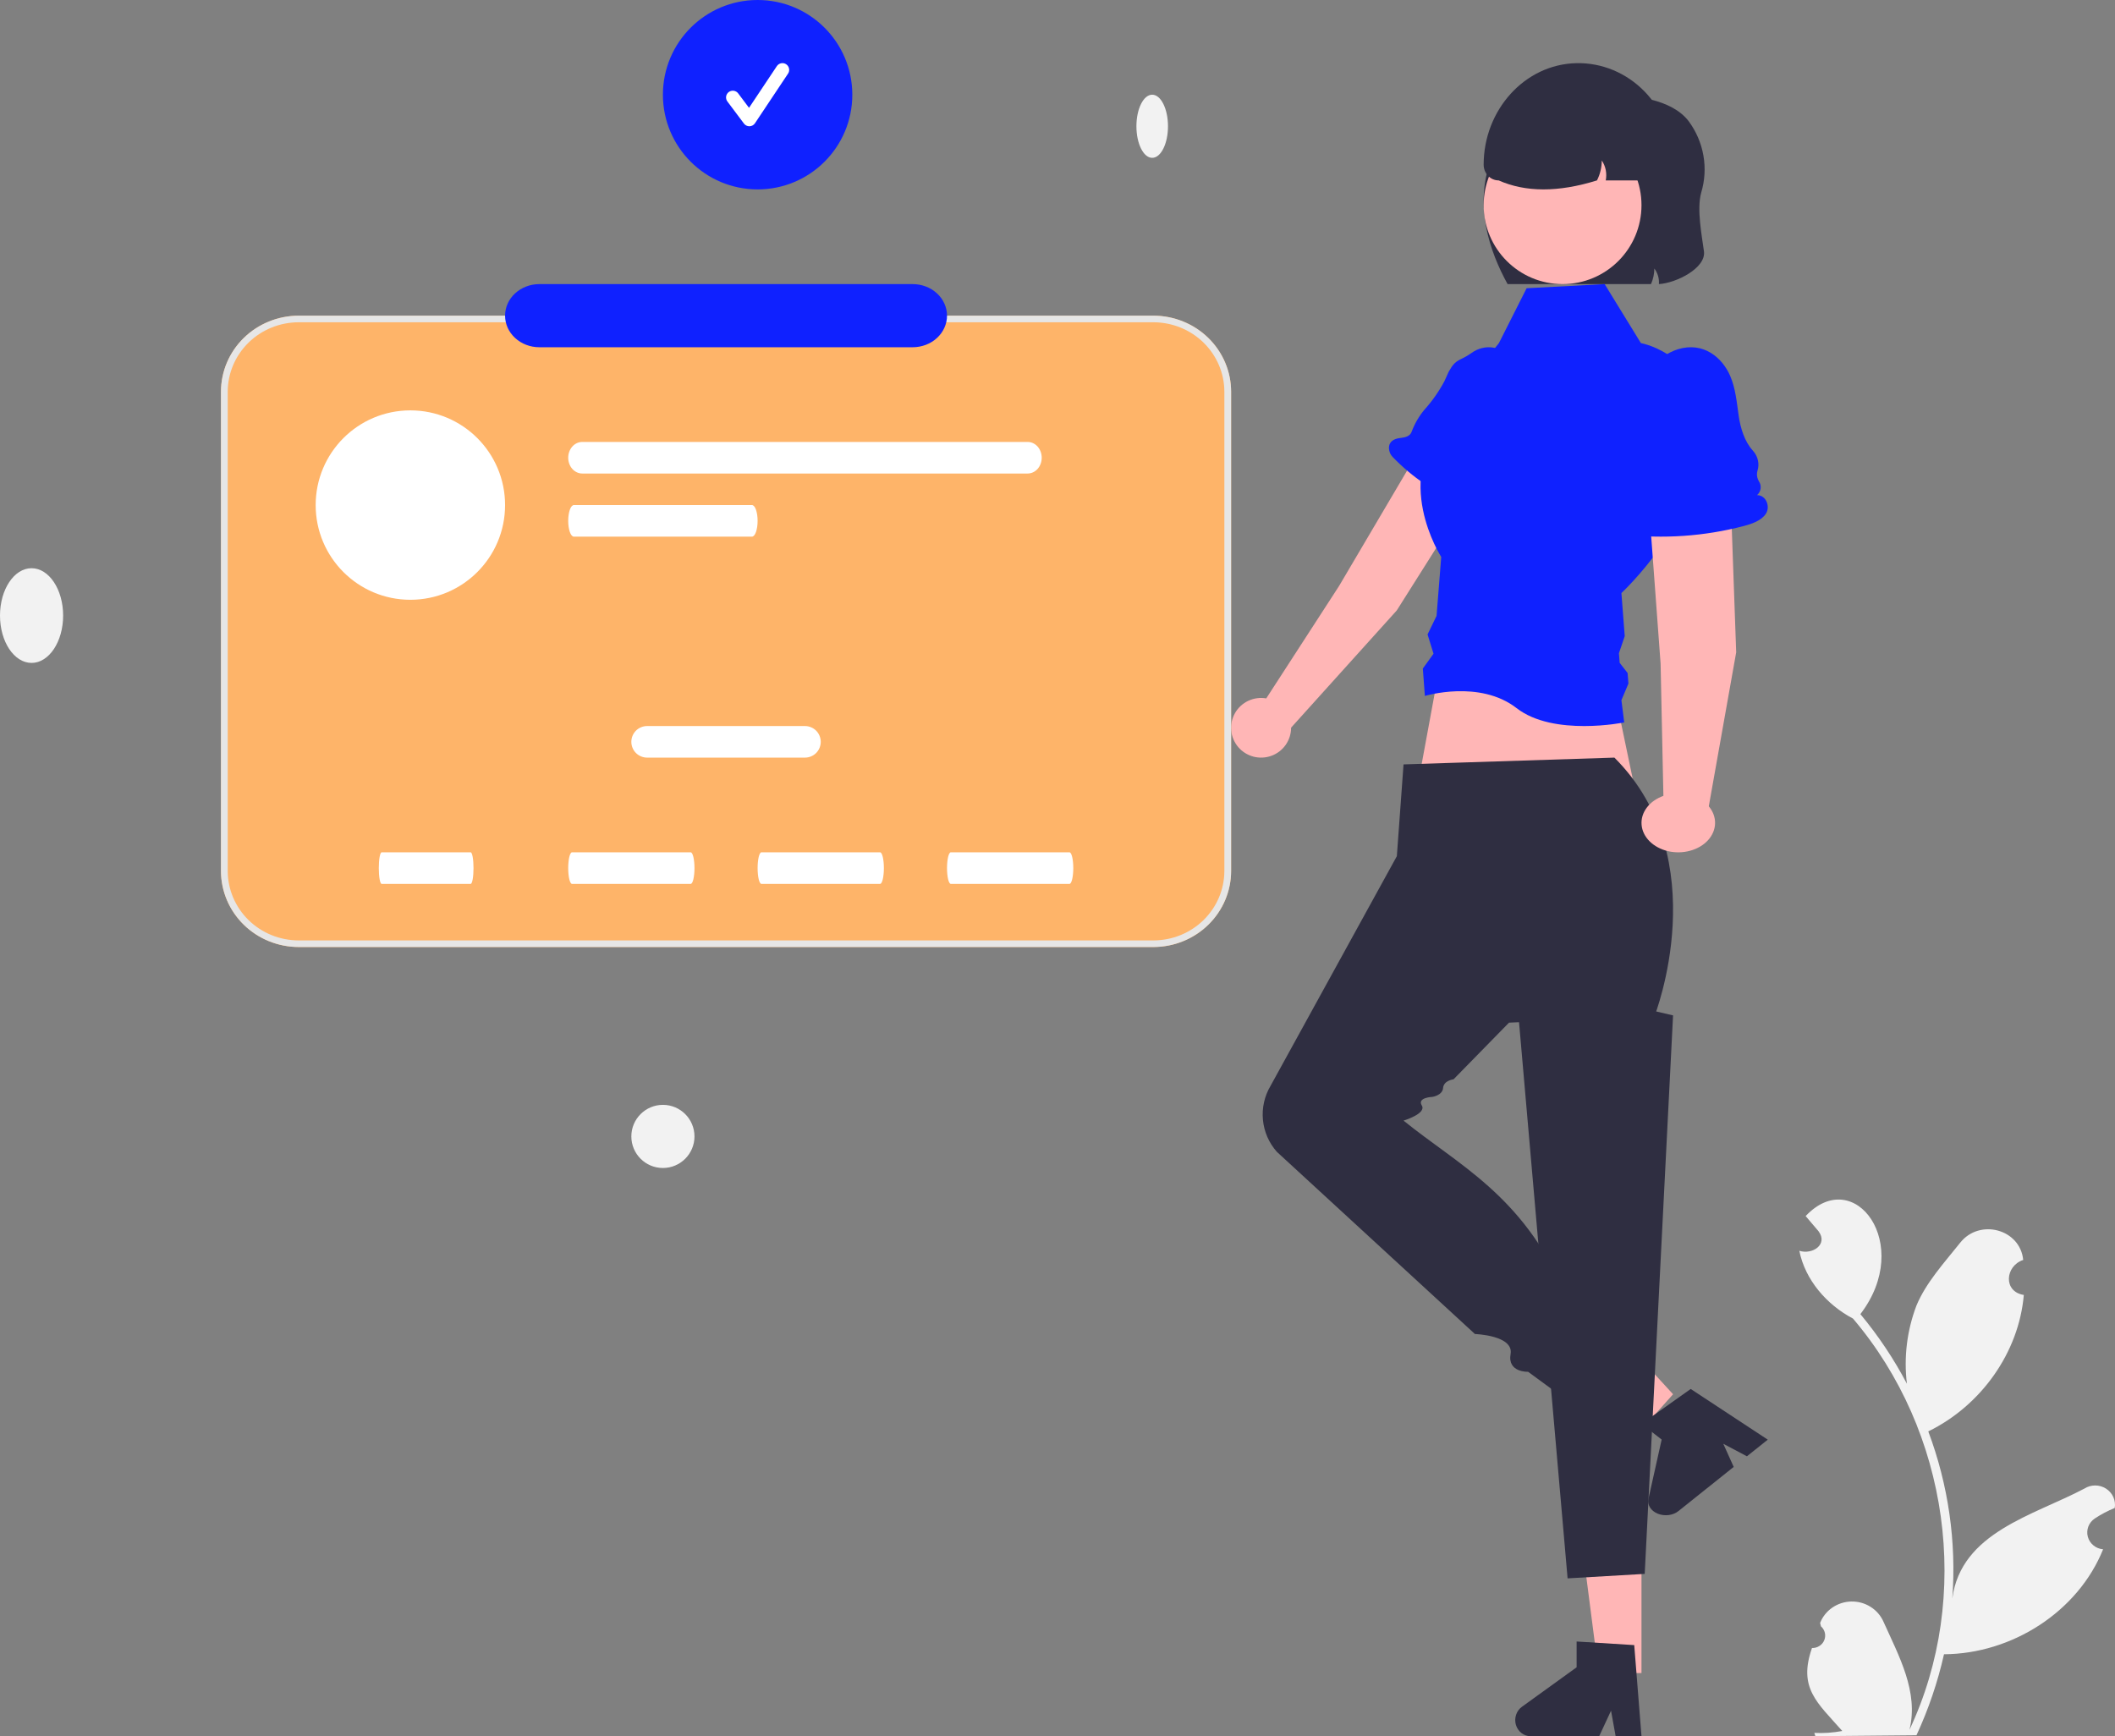 <svg width="67" height="55" viewBox="0 0 67 55" fill="none" xmlns="http://www.w3.org/2000/svg">
<rect x="0" y="0" width="67" height="55" fill="#808080" stroke="none"/>
<path d="M53.892 6.1C53.744 6.631 53.914 7.468 53.979 7.964C54.047 8.494 53.096 8.969 52.552 8.999C52.565 8.823 52.514 8.649 52.407 8.506C52.406 8.676 52.37 8.844 52.301 9H47.758C47.186 7.96 46.699 6.538 47.225 5.068C47.251 4.773 47.368 4.492 47.559 4.26C47.75 4.028 48.008 3.857 48.3 3.766L50.778 3C51.754 3 52.953 3.134 53.493 3.837C53.732 4.16 53.892 4.532 53.961 4.924C54.03 5.316 54.007 5.718 53.892 6.1V6.1Z" fill="#2F2E41"/>
<path d="M57.401 52.206C57.483 52.209 57.565 52.187 57.634 52.143C57.704 52.1 57.758 52.036 57.789 51.961C57.82 51.886 57.827 51.804 57.809 51.725C57.79 51.646 57.748 51.575 57.686 51.52C57.676 51.481 57.668 51.453 57.658 51.413C57.735 51.216 57.87 51.046 58.047 50.925C58.224 50.804 58.433 50.737 58.649 50.733C58.865 50.729 59.077 50.788 59.258 50.903C59.44 51.017 59.582 51.182 59.667 51.376C60.155 52.465 60.785 53.591 60.489 54.798C62.481 50.571 61.738 45.341 58.7 41.77C57.865 41.331 57.184 40.543 57 39.623C57.412 39.755 57.921 39.423 57.608 39.003C57.473 38.843 57.336 38.684 57.2 38.523C58.746 36.885 60.63 39.42 58.934 41.629C59.502 42.312 59.996 43.051 60.408 43.835C60.306 43 60.409 42.153 60.708 41.364C61.012 40.629 61.588 40.006 62.095 39.368C62.711 38.591 63.998 38.935 64.092 39.913C63.518 40.104 63.451 40.917 64.111 41.022C63.956 42.845 62.754 44.53 61.085 45.344C61.721 47.037 61.98 48.842 61.846 50.64C62.122 48.538 64.424 48.007 66.028 47.157C66.13 47.092 66.249 47.057 66.371 47.057C66.493 47.057 66.612 47.091 66.714 47.156C66.817 47.221 66.897 47.314 66.947 47.423C66.996 47.532 67.011 47.652 66.992 47.77C66.77 47.86 66.558 47.972 66.359 48.104C66.266 48.166 66.195 48.255 66.155 48.359C66.116 48.462 66.11 48.575 66.139 48.682C66.168 48.789 66.23 48.885 66.317 48.956C66.403 49.027 66.511 49.07 66.623 49.079C65.83 51.052 63.741 52.392 61.583 52.404C61.384 53.287 61.092 54.147 60.711 54.97L57.508 55C57.496 54.965 57.486 54.929 57.475 54.895C57.772 54.91 58.069 54.89 58.361 54.835C57.568 53.935 56.956 53.477 57.401 52.206L57.401 52.206Z" fill="#F2F2F2"/>
<path d="M52 53H50.645L50 48H52V53Z" fill="#FFB6B6"/>
<path d="M52 55H51.181L51.035 54.192L50.66 55H48.488C48.384 55 48.283 54.965 48.199 54.901C48.115 54.836 48.053 54.745 48.022 54.642C47.991 54.538 47.993 54.426 48.027 54.323C48.061 54.22 48.125 54.131 48.211 54.069L49.945 52.817V52L51.77 52.114L52 55Z" fill="#2F2E41"/>
<path d="M53 44.167L52.258 45L49 42.229L50.096 41L53 44.167Z" fill="#FFB6B6"/>
<path d="M56 45.606L55.34 46.133L54.591 45.736L54.921 46.469L53.171 47.868C53.087 47.935 52.978 47.98 52.86 47.995C52.742 48.009 52.621 47.994 52.515 47.951C52.409 47.908 52.323 47.839 52.27 47.755C52.217 47.67 52.2 47.575 52.22 47.482L52.639 45.603L52 45.106L53.559 44L56 45.606Z" fill="#2F2E41"/>
<path d="M44.247 19.338L47.835 13.657C47.986 13.416 48.036 13.125 47.974 12.847C47.912 12.57 47.742 12.328 47.503 12.174V12.174C47.379 12.094 47.239 12.04 47.094 12.015C46.948 11.991 46.799 11.996 46.655 12.03C46.511 12.065 46.377 12.129 46.258 12.217C46.14 12.305 46.041 12.416 45.968 12.544L42.422 18.559L40.113 22.124C39.921 22.09 39.723 22.117 39.547 22.199C39.37 22.281 39.223 22.416 39.126 22.584C39.029 22.753 38.986 22.947 39.004 23.14C39.021 23.333 39.098 23.516 39.224 23.665C39.35 23.813 39.519 23.919 39.707 23.969C39.896 24.018 40.095 24.009 40.278 23.942C40.461 23.875 40.619 23.753 40.73 23.594C40.841 23.434 40.9 23.245 40.9 23.051L44.247 19.338Z" fill="#FFB6B6"/>
<path d="M46.91 15.409L47.156 15.354C47.123 15.283 47.109 15.201 47.116 15.12C47.124 15.038 47.152 14.961 47.197 14.9C47.242 14.838 47.302 14.794 47.369 14.774C47.435 14.754 47.506 14.759 47.57 14.788C47.274 14.421 47.418 13.817 47.608 13.361C47.746 13.033 47.901 12.707 47.969 12.349C48.071 11.804 47.939 11.145 47.327 11.015C47.077 10.969 46.822 11.03 46.606 11.188C46.222 11.458 46.136 11.341 45.893 11.775L45.755 12.08C45.577 12.41 45.365 12.712 45.124 12.979C44.952 13.183 44.813 13.423 44.714 13.688C44.701 13.72 44.682 13.749 44.658 13.771C44.564 13.858 44.435 13.863 44.317 13.881C44.167 13.905 43.996 13.98 44 14.2C44.002 14.252 44.014 14.304 44.033 14.351C44.053 14.398 44.081 14.44 44.115 14.474C44.746 15.129 45.484 15.623 46.283 15.923C46.461 15.99 46.66 16.045 46.828 15.947C46.995 15.849 47.066 15.53 46.91 15.409Z" fill="#0F21FF"/>
<path d="M52 26L45.209 25.9L45 24.4L45.627 21H50.955L52 26Z" fill="#FFB6B6"/>
<path d="M36.538 30H9.462C8.809 29.999 8.183 29.745 7.722 29.294C7.26 28.842 7.001 28.23 7 27.592V12.408C7.001 11.77 7.26 11.158 7.722 10.706C8.183 10.255 8.809 10.001 9.462 10H36.538C37.191 10.001 37.817 10.255 38.278 10.706C38.74 11.158 38.999 11.77 39 12.408V27.592C38.999 28.23 38.74 28.842 38.278 29.294C37.817 29.745 37.191 29.999 36.538 30Z" fill="#FEB469"/>
<path d="M36.538 30H9.462C8.809 29.999 8.183 29.745 7.722 29.294C7.26 28.842 7.001 28.23 7 27.592V12.408C7.001 11.77 7.26 11.158 7.722 10.706C8.183 10.255 8.809 10.001 9.462 10H36.538C37.191 10.001 37.817 10.255 38.278 10.706C38.74 11.158 38.999 11.77 39 12.408V27.592C38.999 28.23 38.74 28.842 38.278 29.294C37.817 29.745 37.191 29.999 36.538 30V30ZM9.462 10.209C8.866 10.21 8.294 10.442 7.873 10.854C7.452 11.266 7.215 11.825 7.214 12.408V27.592C7.215 28.175 7.452 28.733 7.873 29.146C8.294 29.558 8.866 29.79 9.462 29.791H36.538C37.134 29.79 37.706 29.558 38.127 29.146C38.548 28.733 38.785 28.175 38.786 27.592V12.408C38.785 11.825 38.548 11.266 38.127 10.854C37.706 10.442 37.134 10.21 36.538 10.209H9.462Z" fill="#E6E6E6"/>
<path d="M36.5 5C36.776 5 37 4.552 37 4C37 3.448 36.776 3 36.5 3C36.224 3 36 3.448 36 4C36 4.552 36.224 5 36.5 5Z" fill="#F2F2F2"/>
<path d="M1 21C1.552 21 2 20.328 2 19.5C2 18.672 1.552 18 1 18C0.448 18 0 18.672 0 19.5C0 20.328 0.448 21 1 21Z" fill="#F2F2F2"/>
<path d="M21 37C21.552 37 22 36.552 22 36C22 35.448 21.552 35 21 35C20.448 35 20 35.448 20 36C20 36.552 20.448 37 21 37Z" fill="#F2F2F2"/>
<path d="M14.91 28H12.09C12.066 28 12.043 27.947 12.026 27.854C12.009 27.76 12 27.633 12 27.5C12 27.367 12.009 27.24 12.026 27.146C12.043 27.053 12.066 27 12.09 27H14.91C14.934 27 14.957 27.053 14.974 27.146C14.991 27.24 15 27.367 15 27.5C15 27.633 14.991 27.76 14.974 27.854C14.957 27.947 14.934 28 14.91 28Z" fill="white"/>
<path d="M33.88 28H30.12C30.088 28 30.058 27.947 30.035 27.854C30.013 27.76 30 27.633 30 27.5C30 27.367 30.013 27.24 30.035 27.146C30.058 27.053 30.088 27 30.12 27H33.88C33.912 27 33.942 27.053 33.965 27.146C33.987 27.24 34 27.367 34 27.5C34 27.633 33.987 27.76 33.965 27.854C33.942 27.947 33.912 28 33.88 28V28Z" fill="white"/>
<path d="M27.88 28H24.12C24.088 28 24.058 27.947 24.035 27.854C24.013 27.76 24 27.633 24 27.5C24 27.367 24.013 27.24 24.035 27.146C24.058 27.053 24.088 27 24.12 27H27.88C27.912 27 27.942 27.053 27.965 27.146C27.987 27.24 28 27.367 28 27.5C28 27.633 27.987 27.76 27.965 27.854C27.942 27.947 27.912 28 27.88 28V28Z" fill="white"/>
<path d="M21.88 28H18.12C18.088 28 18.058 27.947 18.035 27.854C18.013 27.76 18 27.633 18 27.5C18 27.367 18.013 27.24 18.035 27.146C18.058 27.053 18.088 27 18.12 27H21.88C21.912 27 21.942 27.053 21.965 27.146C21.987 27.24 22 27.367 22 27.5C22 27.633 21.987 27.76 21.965 27.854C21.942 27.947 21.912 28 21.88 28Z" fill="white"/>
<path d="M44.462 24.215L44.25 27.122L40.249 34.398C40.056 34.722 39.972 35.1 40.008 35.476C40.044 35.853 40.199 36.207 40.449 36.488L46.723 42.259C46.723 42.259 47.957 42.3 47.853 42.892C47.749 43.484 48.408 43.456 48.408 43.456L49.15 44L49.552 40.9C48.203 37.843 46.202 36.91 44.462 35.499C44.462 35.499 45.196 35.278 45.041 35.021C44.886 34.765 45.372 34.748 45.372 34.748C45.372 34.748 45.695 34.703 45.715 34.465C45.734 34.226 46.047 34.19 46.047 34.19L47.803 32.396L52.415 32.181C52.415 32.181 54.366 27.218 51.142 24L44.462 24.215Z" fill="#2F2E41"/>
<path d="M48 31L49.659 50L52.102 49.858L53 32.166L48 31Z" fill="#2F2E41"/>
<path d="M48.361 9.131L50.833 9L51.981 10.869C51.981 10.869 54.142 11.241 53.993 13.863C53.843 16.486 51.364 18.787 51.364 18.787L51.469 20.152L51.285 20.694L51.309 20.998L51.56 21.32L51.586 21.654L51.364 22.181L51.453 22.885C51.453 22.885 49.216 23.343 48.043 22.432C46.87 21.521 45.138 22.046 45.138 22.046L45.073 21.178L45.412 20.709L45.223 20.098L45.508 19.51L45.656 17.643C45.656 17.643 44.031 15.128 45.897 13.234L46.645 11.922L47.483 10.87L48.361 9.131Z" fill="#0F21FF"/>
<path d="M55 20.664L54.764 14.037C54.753 13.756 54.605 13.49 54.351 13.296C54.098 13.102 53.759 12.996 53.408 13V13C53.227 13.002 53.048 13.034 52.883 13.094C52.717 13.153 52.569 13.239 52.446 13.346C52.323 13.453 52.229 13.579 52.169 13.716C52.109 13.853 52.084 13.999 52.097 14.144L52.605 21.022L52.694 25.212C52.475 25.29 52.291 25.419 52.168 25.584C52.044 25.748 51.986 25.939 52.003 26.13C52.019 26.321 52.108 26.504 52.259 26.653C52.409 26.802 52.614 26.911 52.843 26.964C53.074 27.017 53.318 27.012 53.545 26.949C53.771 26.887 53.968 26.77 54.109 26.615C54.249 26.46 54.327 26.274 54.331 26.082C54.335 25.89 54.266 25.702 54.132 25.543L55 20.664Z" fill="#FFB6B6"/>
<path d="M55.661 15.686C55.723 15.63 55.762 15.557 55.773 15.478C55.784 15.4 55.767 15.32 55.722 15.252C55.67 15.166 55.648 15.069 55.661 14.972C55.663 14.953 55.667 14.934 55.673 14.916C55.708 14.807 55.713 14.692 55.688 14.58C55.663 14.469 55.608 14.364 55.529 14.276C55.262 13.988 55.134 13.553 55.078 13.165C55.017 12.74 54.981 12.306 54.809 11.907C54.56 11.331 53.967 10.817 53.156 11.063C52.814 11.172 52.523 11.384 52.334 11.664C51.93 12.243 51.926 12.944 51.929 13.614L51.783 13.349C51.801 14.081 51.654 14.808 51.351 15.488C51.531 15.456 51.659 15.675 51.601 15.832C51.542 15.988 51.381 16.091 51.243 16.201C51.068 16.338 50.904 16.542 51.067 16.753C51.108 16.802 51.16 16.843 51.219 16.873C51.278 16.904 51.344 16.923 51.411 16.93C52.691 17.079 53.991 16.989 55.23 16.666C55.505 16.593 55.8 16.493 55.943 16.27C56.086 16.047 55.947 15.682 55.661 15.686Z" fill="#0F21FF"/>
<path d="M49.5 9C50.881 9 52 7.881 52 6.5C52 5.119 50.881 4 49.5 4C48.119 4 47 5.119 47 6.5C47 7.881 48.119 9 49.5 9Z" fill="#FFB6B6"/>
<path d="M24 6C25.657 6 27 4.657 27 3C27 1.343 25.657 0 24 0C22.343 0 21 1.343 21 3C21 4.657 22.343 6 24 6Z" fill="#0F21FF"/>
<path d="M23.738 4C23.705 4 23.672 3.992 23.642 3.977C23.613 3.963 23.587 3.941 23.567 3.914L23.043 3.215C23.026 3.193 23.014 3.167 23.007 3.14C23 3.113 22.998 3.085 23.002 3.057C23.006 3.029 23.015 3.002 23.03 2.978C23.044 2.954 23.063 2.933 23.085 2.916C23.108 2.899 23.134 2.887 23.161 2.88C23.188 2.873 23.216 2.871 23.244 2.875C23.272 2.879 23.299 2.889 23.323 2.903C23.347 2.917 23.368 2.936 23.385 2.959L23.728 3.416L24.609 2.095C24.64 2.048 24.689 2.015 24.745 2.004C24.8 1.993 24.858 2.004 24.905 2.036C24.952 2.067 24.985 2.116 24.996 2.172C25.007 2.227 24.996 2.285 24.964 2.332L23.916 3.905C23.897 3.933 23.872 3.957 23.842 3.973C23.812 3.99 23.778 3.999 23.744 4L23.738 4Z" fill="white"/>
<path d="M28.913 11H17.086C16.798 11 16.522 10.895 16.318 10.707C16.114 10.52 16 10.265 16 10C16 9.735 16.114 9.48 16.318 9.293C16.522 9.105 16.798 9 17.086 9H28.913C29.055 9 29.197 9.026 29.329 9.076C29.461 9.126 29.581 9.2 29.681 9.293C29.782 9.385 29.863 9.496 29.917 9.617C29.972 9.738 30 9.869 30 10C30 10.131 29.972 10.261 29.917 10.383C29.863 10.504 29.782 10.615 29.681 10.707C29.581 10.8 29.461 10.874 29.329 10.924C29.197 10.974 29.055 11 28.913 11V11Z" fill="#0F21FF"/>
<path d="M53 5.152V5.715H50.868C50.889 5.607 50.889 5.495 50.868 5.386C50.846 5.277 50.804 5.174 50.742 5.084C50.741 5.304 50.689 5.521 50.59 5.715C49.358 6.099 48.323 6.091 47.475 5.715C47.349 5.715 47.228 5.663 47.139 5.569C47.05 5.476 47 5.349 47 5.217C47 3.491 48.295 2.036 49.937 2.001C50.336 1.992 50.733 2.067 51.104 2.221C51.475 2.376 51.814 2.606 52.099 2.9C52.384 3.193 52.611 3.544 52.766 3.931C52.92 4.318 53 4.733 53 5.152V5.152Z" fill="#2F2E41"/>
<path d="M25.5 24H20.5C20.367 24 20.24 23.947 20.146 23.854C20.053 23.76 20 23.633 20 23.5C20 23.367 20.053 23.24 20.146 23.146C20.24 23.053 20.367 23 20.5 23H25.5C25.633 23 25.76 23.053 25.854 23.146C25.947 23.24 26 23.367 26 23.5C26 23.633 25.947 23.76 25.854 23.854C25.76 23.947 25.633 24 25.5 24Z" fill="white"/>
<path d="M32.556 15H18.444C18.327 15 18.213 14.947 18.13 14.854C18.047 14.76 18 14.633 18 14.5C18 14.367 18.047 14.24 18.13 14.146C18.213 14.053 18.327 14 18.444 14H32.556C32.673 14 32.786 14.053 32.87 14.146C32.953 14.24 33 14.367 33 14.5C33 14.633 32.953 14.76 32.87 14.854C32.786 14.947 32.673 15 32.556 15Z" fill="white"/>
<path d="M23.822 17H18.178C18.131 17 18.085 16.947 18.052 16.854C18.019 16.76 18 16.633 18 16.5C18 16.367 18.019 16.24 18.052 16.146C18.085 16.053 18.131 16 18.178 16H23.822C23.869 16 23.915 16.053 23.948 16.146C23.981 16.24 24 16.367 24 16.5C24 16.633 23.981 16.76 23.948 16.854C23.915 16.947 23.869 17 23.822 17Z" fill="white"/>
<path d="M13 19C14.657 19 16 17.657 16 16C16 14.343 14.657 13 13 13C11.343 13 10 14.343 10 16C10 17.657 11.343 19 13 19Z" fill="white"/>
</svg>

